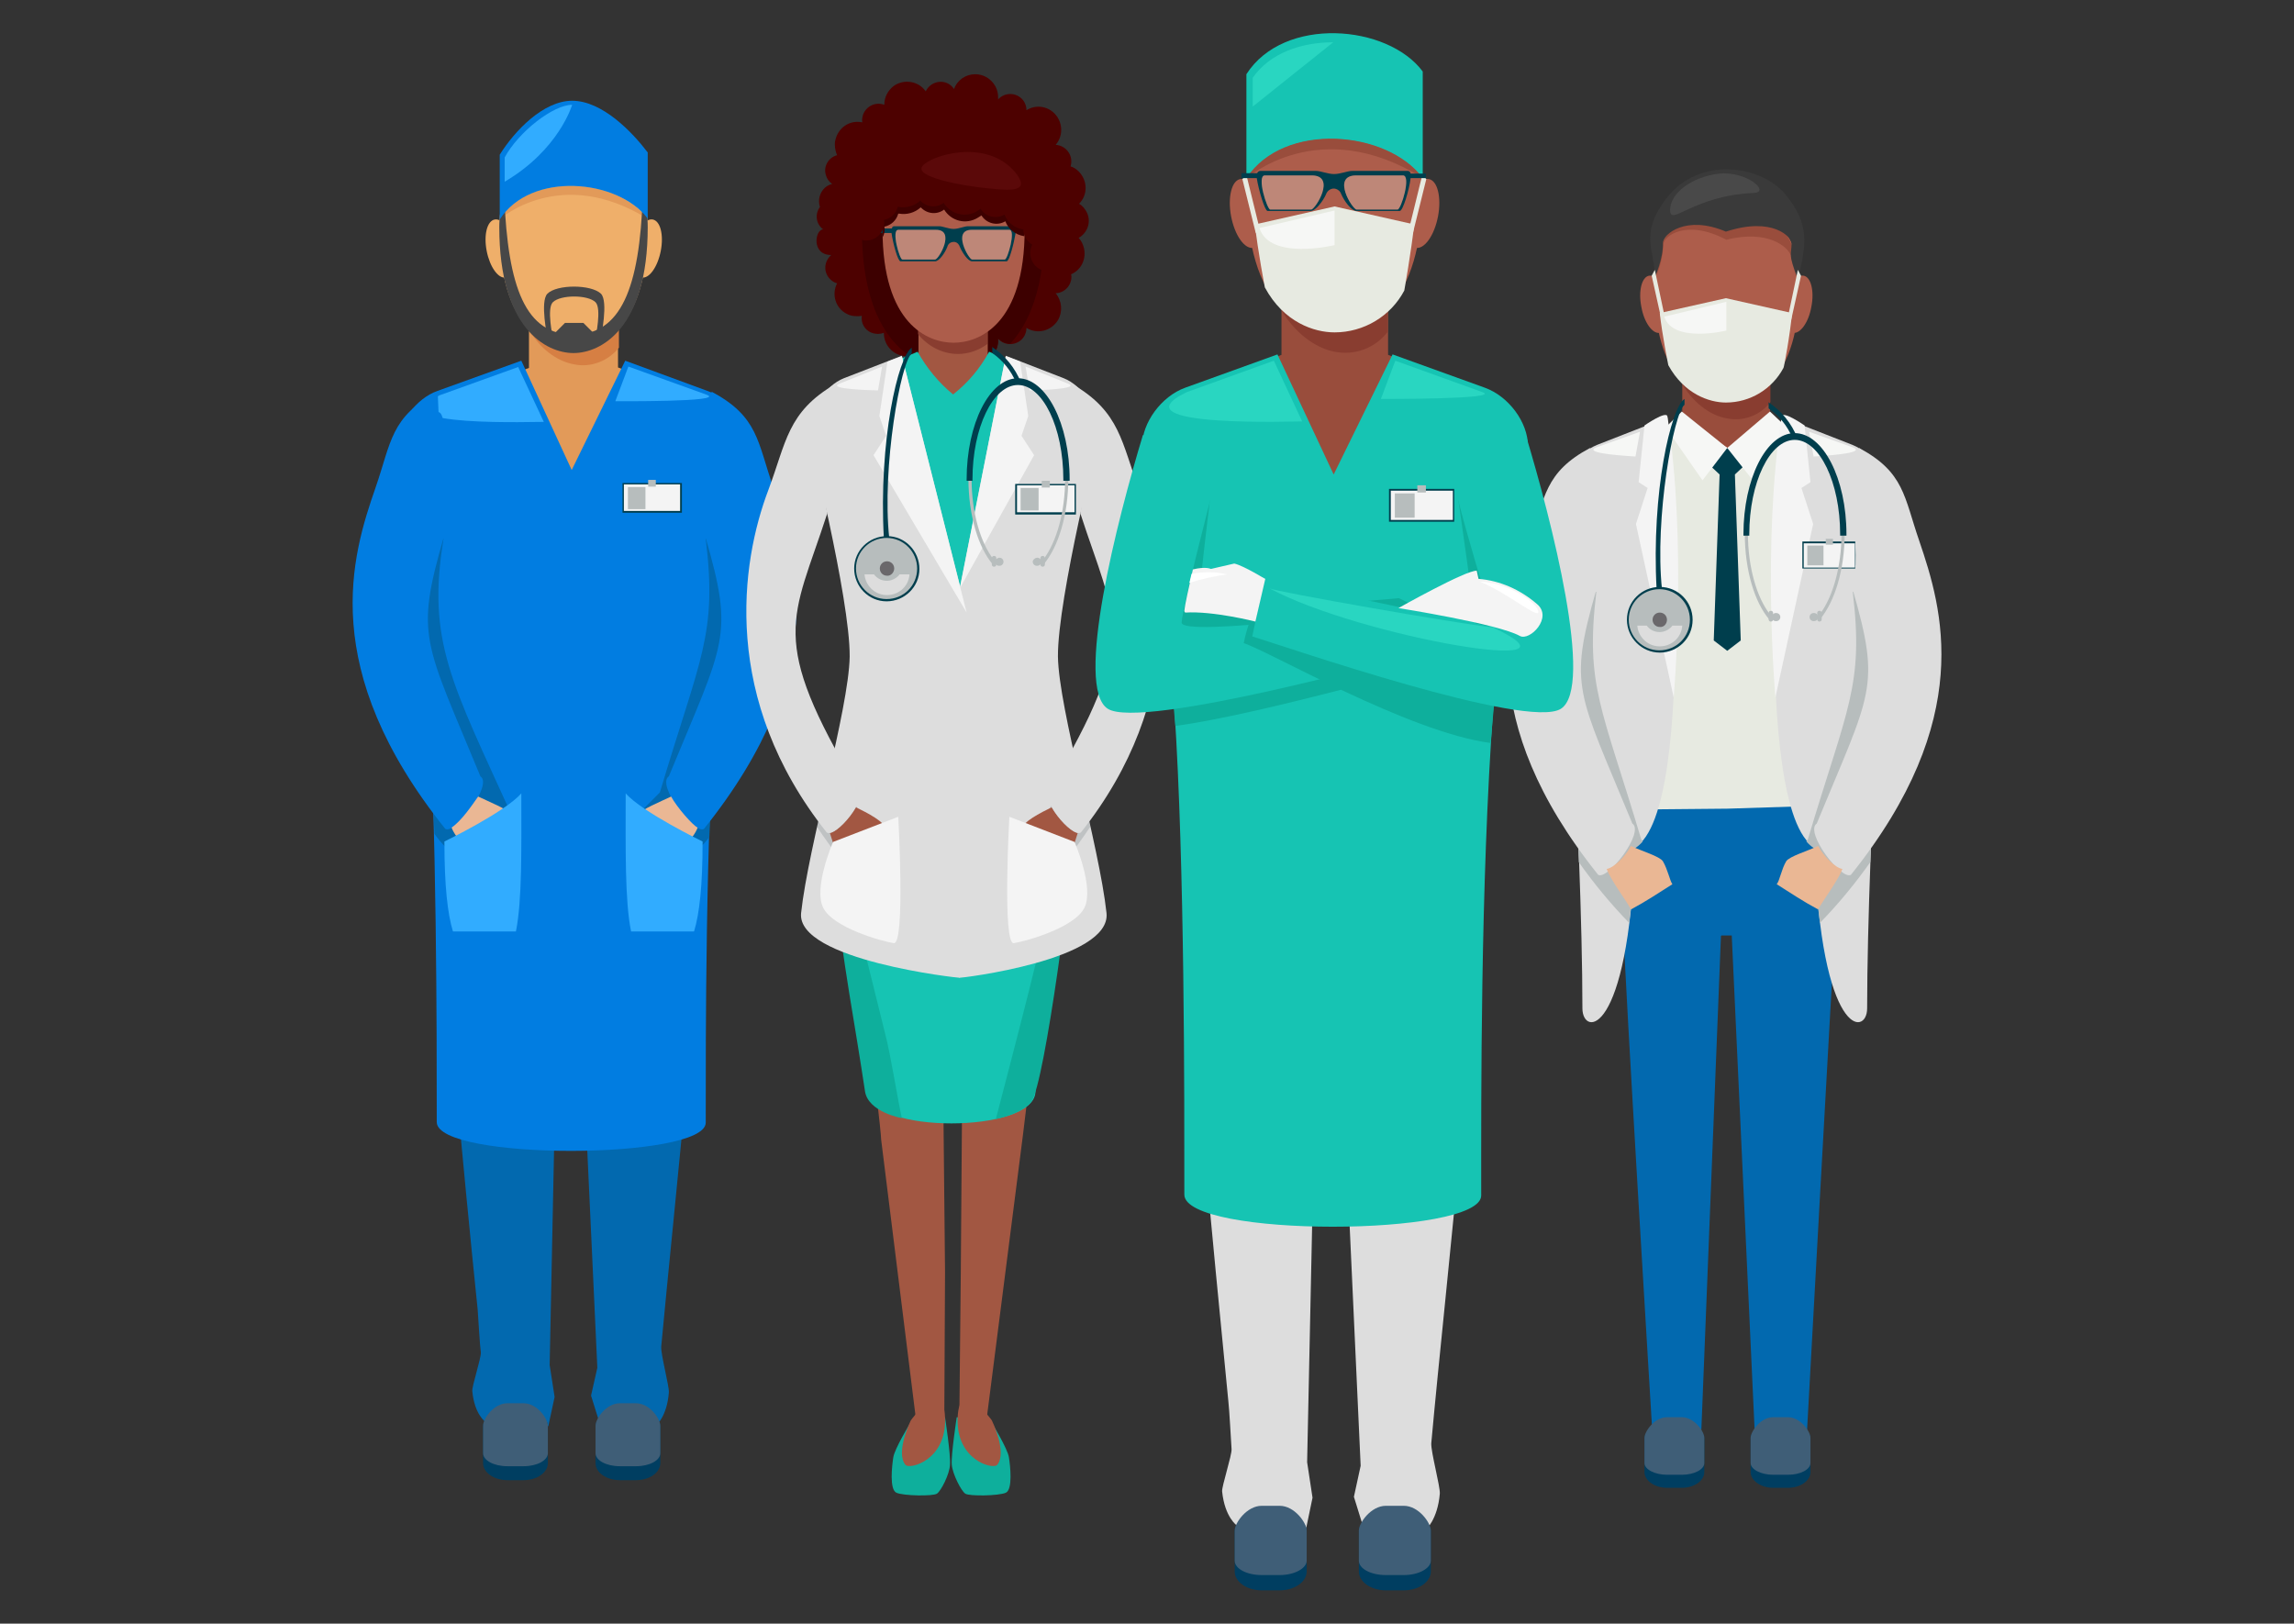 <?xml version="1.0" encoding="utf-8"?>
<!-- Generator: Adobe Illustrator 26.2.1, SVG Export Plug-In . SVG Version: 6.00 Build 0)  -->
<svg version="1.1" id="Camada_1" xmlns="http://www.w3.org/2000/svg" xmlns:xlink="http://www.w3.org/1999/xlink" x="0px" y="0px"
	 viewBox="0 0 510 361" style="enable-background:new 0 0 510 361;" xml:space="preserve">
<rect x="0" y="0" width="510" height="361" fill="#333333" stroke="none"/>
<style type="text/css">
	.st0{clip-path:url(#SVGID_00000037652409968505032760000016088882579670939830_);}
	.st1{clip-path:url(#SVGID_00000106851894561155094590000004490678321045456809_);}
	.st2{clip-path:url(#SVGID_00000120539998958171990880000011568076102962183849_);}
	.st3{fill:#994D3C;}
	.st4{fill:#AD5D4B;}
	.st5{fill:#E7EAE1;}
	.st6{fill:#893D30;}
	.st7{fill:#F6F7F5;}
	.st8{fill:#003E4D;}
	.st9{fill:#3A3A3A;}
	.st10{fill:#494949;}
	.st11{fill:#0269AF;}
	.st12{fill:#DDDDDD;}
	.st13{fill:#F4F4F4;}
	.st14{fill:#B7BDBD;}
	.st15{fill:#003E61;}
	.st16{fill:#3F5E77;}
	.st17{fill:#EAB794;}
	.st18{fill:#E29A59;}
	.st19{fill:#D67F43;}
	.st20{fill:#EFAF6A;}
	.st21{fill:#474747;}
	.st22{fill:#017DE1;}
	.st23{fill:#31ACFF;}
	.st24{fill:#4D0100;}
	.st25{fill:#3D0000;}
	.st26{fill:#A25742;}
	.st27{opacity:0.3;}
	.st28{clip-path:url(#SVGID_00000135659391235052084410000012895467132916123050_);}
	.st29{clip-path:url(#SVGID_00000089549546086310715840000015336044961004617613_);}
	.st30{fill:#5B0909;}
	.st31{fill:#16C4B3;}
	.st32{fill:#0EAF9C;}
	.st33{opacity:0.2;}
	.st34{clip-path:url(#SVGID_00000057839086932000435060000017516720297507227266_);}
	.st35{fill:#48545B;}
	.st36{clip-path:url(#SVGID_00000055684121494924201770000012340476824915794605_);}
	.st37{fill:#6A686B;}
	.st38{fill:#29D6C1;}
	.st39{clip-path:url(#SVGID_00000040556112330591469330000014024822309492835219_);}
	.st40{clip-path:url(#SVGID_00000124163462563460763720000008073632529156163214_);}
	.st41{fill:#FFFFFF;}
</style>
<g id="img-slide-50" transform="translate(-338 -82)">
	<g>
		<defs>
			<rect id="SVGID_1_" x="338" y="82" width="510" height="361"/>
		</defs>
		<clipPath id="SVGID_00000107584999733532355810000004663563141804292541_">
			<use xlink:href="#SVGID_1_"  style="overflow:visible;"/>
		</clipPath>
		<g id="Grupo_de_máscara_4" style="clip-path:url(#SVGID_00000107584999733532355810000004663563141804292541_);">
			<g id="Grupo_514" transform="translate(376 112)">
				<g>
					<defs>
						<rect id="SVGID_00000111191920506567848010000013281667380749508499_" x="40.4" y="-22.6" width="353.2" height="346.2"/>
					</defs>
					<clipPath id="SVGID_00000049919741476617931980000005752050702668265656_">
						<use xlink:href="#SVGID_00000111191920506567848010000013281667380749508499_"  style="overflow:visible;"/>
					</clipPath>
					<g id="Grupo_513" style="clip-path:url(#SVGID_00000049919741476617931980000005752050702668265656_);">
						<g id="Grupo_512">
							<g>
								<defs>
									<rect id="SVGID_00000124160089574212937590000000669919559195121343_" x="40.4" y="-22.6" width="353.2" height="346.2"/>
								</defs>
								<clipPath id="SVGID_00000183229983912941947010000004306718297023729318_">
									<use xlink:href="#SVGID_00000124160089574212937590000000669919559195121343_"  style="overflow:visible;"/>
								</clipPath>
								<g id="Grupo_511" style="clip-path:url(#SVGID_00000183229983912941947010000004306718297023729318_);">
									<path id="Caminho_456" class="st3" d="M382.4,117.5v-37c0-4.4-3.7-9.2-8.2-10.7l-18.7-6.1V38H336v25.7l-18.7,6.1
										c-4.5,1.6-8.2,6.4-8.2,10.7v37H382.4z"/>
									<path id="Caminho_457" class="st4" d="M362.1,32.8c0,22.2-10.2,26.6-16.2,26.6c-6,0-16.2-4.4-16.2-26.6
										c0-11.2,7.3-18,16.2-18C354.9,14.8,362.1,21.6,362.1,32.8"/>
									<path id="Caminho_458" class="st4" d="M332.7,37.1c0.7,3.5-0.1,6.6-1.7,6.9c-1.6,0.3-3.5-2.3-4.1-5.8
										c-0.7-3.5,0.1-6.6,1.7-6.9C330.2,31,332,33.6,332.7,37.1"/>
									<path id="Caminho_459" class="st4" d="M358.9,37.1c-0.7,3.5,0.1,6.6,1.7,6.9c1.6,0.3,3.5-2.3,4.1-5.8
										c0.7-3.5-0.1-6.6-1.7-6.9S359.6,33.6,358.9,37.1"/>
									<path id="Caminho_460" class="st5" d="M365.1,157.7l17.4-77.2c0-4.4-3.7-9.2-8.2-10.8l-18.6-6.1l-9.6,6l-10.1-6l-18.6,6.1
										c-4.5,1.6-8.2,6.4-8.2,10.8l13.8,80L365.1,157.7z"/>
									<path id="Caminho_461" class="st6" d="M336,41.2v14.2c3,5,7,7.1,9.8,7.6c3.7,0.8,7.5-0.6,9.8-3.6V44.7l-9.8-4.2L336,41.2z"
										/>
									<path id="Caminho_462" class="st5" d="M360.4,39.6l-14.7-3.3l-14.7,3.3c0.5,4.7,1.9,11.6,1.9,11.6
										c3.5,6.4,9.1,8.3,12.8,8.3c5.4,0,10.3-3,12.8-7.7C358.6,51.8,360,44.3,360.4,39.6"/>
									<path id="Caminho_463" class="st7" d="M345.8,37.1v6.4c0,0-11.9,2.9-13.8-3.1L345.8,37.1z"/>
									<path id="Caminho_464" class="st8" d="M349.5,69.6h-6.9v4.3l1.7,1.6l-1.3,36.9l3,2.3l3-2.3l-1.3-36.9l1.7-1.6L349.5,69.6z"
										/>
									<path id="Caminho_465" class="st7" d="M346,69.6l-5.5,7.2l-8.2-11.8l3.6-3.5L346,69.6z"/>
									<path id="Caminho_466" class="st7" d="M346,69.6l5.7,7.2l7.5-11.8l-3.7-3.5L346,69.6z"/>
									<path id="Caminho_467" class="st3" d="M360.1,26.7c0.3-0.1,0.7-0.2,1-0.2C358.9,19.2,353,15,345.9,15
										c-8.2,0-14.9,5.7-16,15.1c0.1,0.5,0.1,1.1,0.1,1.7c1.1-2.3,1.7-4.9,1.8-7.4c0-1.9,5.1-5.8,14-1.1
										C355.1,21,359.4,24.9,360.1,26.7"/>
									<path id="Caminho_468" class="st9" d="M332.4,14.2c-6,7.9-2.5,11.4-2.5,17.4c0,0,1.9-4,1.8-7.6c0-1.9,5.1-6.3,14-2.5
										c10.4-3.4,14.6,1.2,14.6,2.6c0,2.7-0.9,2,1.4,8c1.9-7.7,2.7-12.3-2.8-18.9C353.5,6.7,339.7,4.6,332.4,14.2"/>
									<path id="Caminho_469" class="st5" d="M329.9,30l-0.7,1.3l2.2,9.9l0.5-1.7L329.9,30z"/>
									<path id="Caminho_470" class="st5" d="M361.7,30l0.7,1.3l-2.2,9.9l-0.5-1.7L361.7,30z"/>
									<path id="Caminho_471" class="st10" d="M351.9,12.9c-13.6,0.6-18.6,7.6-18.6,3.8s4.9-7.4,10.9-8.1
										C350.3,8,355.7,12.7,351.9,12.9"/>
									<path id="Caminho_472" class="st11" d="M368,149.1l-22,0.7l-21.5,0.2c0,0-1.5,13.9-1.5,27.7c0,6.9,6.4,111.6,6.4,111.6
										l10.8-0.3l4.4-110.9l0.1-0.1l2.3,0l5.2,112.4l11.4,0.2c0,0,6-109.3,6.4-114.3C370.4,169.5,368,149.1,368,149.1"/>
									<path id="Caminho_473" class="st12" d="M377.1,194.2c0-37.5,4.9-113.3,4.9-113.3c0-4.9-3.7-10.2-8.2-12l-15.6-6.1
										c0,0-7.2,87.2,7.2,95.6C366.8,200.8,377.1,200.5,377.1,194.2"/>
									<path id="Caminho_474" class="st13" d="M365.1,86.5l-2.6-8l2-1.3l-1.3-12.6c0,0-4.9-3.4-5.1-2c-4.4,28.1-1.4,62.5-1.4,62.5
										L365.1,86.5z"/>
									<path id="Caminho_475" class="st7" d="M374,69.5l-9.8-3.5l1,5.5C370.2,71.2,376.6,70.6,374,69.5"/>
									<rect id="Retângulo_146" x="362.7" y="90.4" class="st8" width="12" height="6"/>
									<rect id="Retângulo_147" x="363" y="90.8" class="st13" width="11.4" height="5.4"/>
									<rect id="Retângulo_148" x="367.9" y="89.8" class="st14" width="1.6" height="1.3"/>
									<rect id="Retângulo_149" x="363.8" y="91.3" class="st14" width="3.6" height="4.4"/>
									<path id="Caminho_476" class="st15" d="M340.9,297.3c0,1.9-2.2,3.5-5,3.5h-3.3c-2.7,0-5-1.6-5-3.5v-7.5
										c0-1.9,2.2-2.2,5-2.2h3.3c2.7,0,5,0.3,5,2.2V297.3z"/>
									<path id="Caminho_477" class="st16" d="M340.9,295.3c0,1.4-2.2,2.6-5,2.6h-3.3c-2.7,0-5-1.2-5-2.6v-5.6
										c0-1.4,2.2-4.6,5-4.6h3.3c2.7,0,5,3.1,5,4.6V295.3z"/>
									<path id="Caminho_478" class="st15" d="M364.5,297.3c0,1.9-2.2,3.5-5,3.5h-3.3c-2.7,0-5-1.6-5-3.5v-7.5
										c0-1.9,2.2-2.2,5-2.2h3.3c2.7,0,5,0.3,5,2.2V297.3z"/>
									<path id="Caminho_479" class="st16" d="M364.5,295.3c0,1.4-2.2,2.6-5,2.6h-3.3c-2.7,0-5-1.2-5-2.6v-5.6
										c0-1.4,2.2-4.6,5-4.6h3.3c2.7,0,5,3.1,5,4.6V295.3z"/>
									<path id="Caminho_480" class="st14" d="M373.9,101.6c2.5,20.9-1.2,25.6-10,55.1c-0.1,0.1-0.3,0.2-0.3,0.4
										c0.5,0.6,1.1,1.1,1.7,1.5c0.2,6.5,0.7,12,1.3,16.6c4.1-4.2,7.8-8.7,11.2-13.5c0.8-21.1,2-44,2.9-60.1L373.9,101.6z"/>
									<path id="Caminho_481" class="st12" d="M373.5,164.5c-2.1,1.3-10.4-9.5-7.6-11.4c12.1-29.4,14.3-30.1,8-52
										c2-8.6-1.7-26.2,1.2-27.1l0.2-4.4c10.1,5.4,10,10.9,13.4,20.7C393.8,105.3,401.3,129.8,373.5,164.5"/>
									<path id="Caminho_482" class="st17" d="M357,166.6c3,1.9,6,3.9,9.2,5.6c1-1.9,4.5-6.5,5.4-9c-1.5-0.2-4.1-2.7-5.4-5.1
										c-2.3,1.1-6.4,2.3-7.1,3.4C358,163.4,357.7,165.7,357,166.6"/>
									<path id="Caminho_483" class="st12" d="M313.8,194.2c0-37.5-4.9-113.3-4.9-113.3c0-4.9,3.7-10.2,8.2-12l15.6-6.1
										c0,0,7.2,87.2-7.2,95.6C324,200.8,313.8,200.5,313.8,194.2"/>
									<path id="Caminho_484" class="st13" d="M325.7,86.5l2.6-8l-2-1.3l1.3-12.6c0,0,4.9-3.4,5.1-2c4.4,28.1,1.4,62.5,1.4,62.5
										L325.7,86.5z"/>
									<path id="Caminho_485" class="st7" d="M316.8,69.5l9.8-3.5l-1,5.5C320.6,71.2,314.3,70.6,316.8,69.5"/>
									<path id="Caminho_486" class="st14" d="M316.9,101.6c-2.5,20.9,1.2,25.6,10,55.1c0.1,0.1,0.3,0.2,0.3,0.4
										c-0.5,0.6-1.1,1.1-1.7,1.5c-0.2,6.5-0.7,12-1.3,16.6c-4.1-4.2-7.8-8.7-11.2-13.5c-0.8-21.1-2-44-2.9-60.1L316.9,101.6z"/>
									<path id="Caminho_487" class="st12" d="M317.3,164.5c2.1,1.3,10.4-9.5,7.6-11.4c-12.1-29.4-14.3-30.1-8-52
										c-2-8.6,1.7-26.2-1.2-27.1l-0.2-4.4c-10.1,5.4-10,10.9-13.4,20.7C297,105.3,289.5,129.8,317.3,164.5"/>
									<path id="Caminho_488" class="st17" d="M333.8,166.6c-3,1.9-6,3.9-9.2,5.6c-1-1.9-4.5-6.5-5.4-9c1.5-0.2,4.1-2.7,5.4-5.1
										c2.3,1.1,6.4,2.3,7.1,3.4C332.8,163.4,333.2,165.7,333.8,166.6"/>
									<path id="Caminho_489" class="st18" d="M123,74.7v-5.9c-0.2-4.7-3.1-9-7.5-10.9l-16.1-6.2V25.7H79.6v26.1l-16.1,6.2
										c-4.4,1.9-7.2,6.1-7.5,10.9v5.9H123z"/>
									<path id="Caminho_490" class="st19" d="M79.6,28.9v14.4c3,5.1,7.1,7.2,10,7.7c3.7,0.8,7.6-0.7,10-3.7V32.5l-10-4.3
										L79.6,28.9z"/>
									<path id="Caminho_491" class="st20" d="M106,20.5c0,22.5-10.4,27-16.5,27S73,43,73,20.5C73,9.2,80.4,2.3,89.5,2.3
										S106,9.2,106,20.5"/>
									<path id="Caminho_492" class="st20" d="M76.2,24.7c0.7,3.6-0.1,6.7-1.8,7c-1.6,0.3-3.5-2.3-4.2-5.9s0.1-6.7,1.8-7
										C73.7,18.5,75.5,21.2,76.2,24.7"/>
									<path id="Caminho_493" class="st20" d="M102.9,24.7c-0.7,3.6,0.1,6.7,1.8,7c1.6,0.3,3.5-2.3,4.2-5.9c0.7-3.6-0.1-6.7-1.8-7
										C105.4,18.5,103.5,21.2,102.9,24.7"/>
									<path id="Caminho_494" class="st18" d="M105.9,18.6C99.4,9.8,80.1,8,73.1,18.7v0C73.1,18.8,86.5,6.6,105.9,18.6"/>
									<path id="Caminho_495" class="st21" d="M104.9,13.5c-0.7,20.7-4.9,30.9-15.4,30.9c-10.6,0-14.6-10.3-15.4-30.9
										c-0.7,2.3-1.1,4.6-1.1,7c0,22.5,10.4,28,16.5,28c6.1,0,16.5-5.5,16.5-28C106,18.1,105.7,15.8,104.9,13.5"/>
									<path id="Caminho_496" class="st22" d="M73.1,4.4v14.4C80,8,99.4,9.8,106,18.6V3.9C102.6-0.6,95.9-7.6,89.2-7.6
										C82.8-7.6,76.4-0.9,73.1,4.4"/>
									<path id="Caminho_497" class="st23" d="M89.2-6.7c-4.2,0-11.9,6-15,11.7v5.4C86.3,3.3,89.2-6.7,89.2-6.7"/>
									<path id="Caminho_498" class="st21" d="M87.6,41.8l-2.5,2.5l2.4,2.4h4.3l2.4-2.4l-2.5-2.5H87.6z"/>
									<path id="Caminho_499" class="st21" d="M83.7,35.3c-1.7,1.7,0,9.7,0,9.7h1.2c0,0-1.4-6.4,0-7.8c1.7-1.7,7.8-1.7,9.5,0
										c1.4,1.4,0,7.8,0,7.8h1.2c0,0,1.7-8,0-9.7C93.4,33.2,85.8,33.2,83.7,35.3"/>
									<path id="Caminho_500" class="st11" d="M65.1,204.5l-2.4,0c2.1,22.4,3.8,40.3,5.5,56.7c0.1,1.5,0.5,8.2,0.7,9.5
										c0.1,1.2-2,7.5-1.9,8.6c0.5,5.3,3,6.9,3,6.9l13.9,0.9l1.4-6.5l-1.1-7.1l1.4-68.5C78.7,204.7,71.9,204.6,65.1,204.5"/>
									<path id="Caminho_501" class="st11" d="M91.6,205l3.2,69.1l-1.4,6.2l2,6.4l12.5,0.2c0,0,2.4-2,2.8-7.3
										c0.1-1.4-1.8-8.4-1.7-10.2c1.5-16.1,4-40.1,6.2-64.2C107.3,205.2,99.4,205.1,91.6,205"/>
									<path id="Caminho_502" class="st22" d="M118.9,219.6c0-18.8-0.1-62.7,2.4-98.3c1.3-17.6,3.6-35.1,6.9-52.5
										c0-4.8-3.9-10.1-8.7-11.8L101,50.2L89.1,74.5L77.9,50.2l-18.6,6.7c-4.8,1.7-8.7,7-8.7,11.8c0,0,4.3,18.7,6.5,53.1
										c2,31.5,2,78,2,97.7C59.2,228.1,118.9,227.9,118.9,219.6"/>
									<path id="Caminho_503" class="st23" d="M98.8,59.2l2.9-7.7l17.5,6.3C123.3,59.4,98.8,59.2,98.8,59.2"/>
									<path id="Caminho_504" class="st23" d="M59.7,57.9l17.5-6.3l5.7,12.2C82.9,63.7,44.6,65.2,59.7,57.9"/>
									<rect id="Retângulo_150" x="100.4" y="77.4" class="st8" width="13.2" height="6.6"/>
									<rect id="Retângulo_151" x="100.7" y="77.7" class="st13" width="12.5" height="5.9"/>
									<rect id="Retângulo_152" x="106.1" y="76.7" class="st14" width="1.7" height="1.5"/>
									<rect id="Retângulo_153" x="101.6" y="78.3" class="st14" width="3.9" height="4.9"/>
									<path id="Caminho_505" class="st15" d="M83.8,295.3c0,2.1-2.4,3.8-5.4,3.8h-3.6c-3,0-5.4-1.7-5.4-3.8v-8.2
										c0-2.1,2.4-2.5,5.4-2.5h3.6c3,0,5.4,0.3,5.4,2.5V295.3z"/>
									<path id="Caminho_506" class="st16" d="M83.8,293.1c0,1.6-2.4,2.9-5.4,2.9h-3.6c-3,0-5.4-1.3-5.4-2.9V287
										c0-1.6,2.4-5,5.4-5h3.6c3,0,5.4,3.4,5.4,5V293.1z"/>
									<path id="Caminho_507" class="st15" d="M108.8,295.3c0,2.1-2.4,3.8-5.4,3.8h-3.6c-3,0-5.4-1.7-5.4-3.8v-8.2
										c0-2.1,2.4-2.5,5.4-2.5h3.6c3,0,5.4,0.3,5.4,2.5V295.3z"/>
									<path id="Caminho_508" class="st16" d="M108.8,293.1c0,1.6-2.4,2.9-5.4,2.9h-3.6c-3,0-5.4-1.3-5.4-2.9V287
										c0-1.6,2.4-5,5.4-5h3.6c3,0,5.4,3.4,5.4,5V293.1z"/>
									<path id="Caminho_509" class="st11" d="M118.9,89.8c2.6,21.4-1.2,26.2-10.2,56.4c-0.1,0.1-4.6,4.6-4.7,4.7
										c3.9,2.5,6.4,6.6,7.1,11.2c2.3-2,5.4-1.5,8.6-6c0.8-21.6,5.3-49.9,6.2-66.3L118.9,89.8z"/>
									<path id="Caminho_510" class="st22" d="M118.5,154.3c-2.1,1.3-10.7-9.8-7.8-11.7c12.4-30.1,14.6-30.9,8.1-53.3
										c2-8.8-1.8-26.8,1.2-27.7l0.2-4.5c10.4,5.5,10.2,11.2,13.7,21.2C139.3,93.6,147,118.7,118.5,154.3"/>
									<path id="Caminho_511" class="st17" d="M101.6,156.4c3.1,2,6.2,4,9.5,5.7c1-1.9,5.1-5.5,6-8.1c-1.1-0.5-4.6-4.5-5.9-6.9
										c-2.3,1.1-6.6,2.9-7.3,3.9C102.7,153.1,102.3,155.5,101.6,156.4"/>
									<path id="Caminho_512" class="st11" d="M60.6,89.8c-3.7,22.8,1.7,31.8,15.6,62.4c0.1,0.1-7.2,5.2-7.7,9.9
										c-2.4,0.3-6.8-2.2-9.9-6.7c-0.8-21.6-4-49.2-4.9-65.6H60.6z"/>
									<path id="Caminho_513" class="st22" d="M61,154.3c2.1,1.3,10.7-9.8,7.8-11.7c-12.4-30.1-14.6-30.9-8.1-53.3
										c-2-8.8,1.8-26.8-1.2-27.7l-0.2-4.5C48.8,62.7,49,68.3,45.5,78.4C40.2,93.6,32.5,118.7,61,154.3"/>
									<path id="Caminho_514" class="st17" d="M77.9,156.4c-3.1,2-6.2,4-9.5,5.7c-1-1.9-5.1-5.5-6-8.1c2.2-1.5,4.5-4.9,5.9-6.9
										c2.3,1.1,6.7,2.9,7.3,3.9C76.9,153.1,77.2,155.5,77.9,156.4"/>
									<path id="Caminho_515" class="st23" d="M76.7,177.1c1.4-6.9,1.2-18.3,1.2-30.7c-3.7,4.2-17.1,10.7-17.1,10.7
										c0,9.8,0.7,16.1,1.9,20L76.7,177.1z"/>
									<path id="Caminho_516" class="st23" d="M102.3,177.1c-1.4-6.9-1.2-18.3-1.2-30.7c3.7,4.2,17.1,10.7,17.1,10.7
										c0,9.8-0.7,16.1-1.9,20L102.3,177.1z"/>
									<path id="Caminho_517" class="st24" d="M178.8,50.9c2.8,0,5.1-2.3,5.1-5.1l0,0c0-0.2,0-0.3,0-0.5c1.3,1.5,3.6,1.6,5.1,0.3
										c0.8-0.7,1.2-1.7,1.2-2.7c0,0,0,0,0,0c2.4,1.5,5.5,0.7,7-1.7c1.1-1.9,0.9-4.3-0.5-6c2-0.1,3.5-1.7,3.5-3.7
										c0-0.2,0-0.3-0.1-0.5c2.6-1.1,3.7-4.1,2.6-6.7c-0.2-0.5-0.5-1-0.9-1.4c2.1-1.2,2.9-3.8,1.7-5.9c-0.4-0.7-0.9-1.3-1.6-1.7
										c2-2,1.9-5.2-0.1-7.2c-0.5-0.5-1.1-0.9-1.8-1.1c0.6-1.9-0.4-3.9-2.3-4.6c-0.3-0.1-0.7-0.2-1-0.2c1.8-2.1,1.6-5.3-0.5-7.2
										c-1.7-1.5-4.1-1.7-6-0.5c0,0,0,0,0,0c0-2-1.6-3.6-3.6-3.6c-1,0-2,0.4-2.7,1.2c0-0.2,0-0.3,0-0.5c0-2.8-2.3-5.1-5.1-5.1
										c-2.1,0-4,1.3-4.7,3.3c-1.1-1.7-3.3-2.1-5-1c-0.6,0.4-1,0.9-1.3,1.5c-1.6-2.3-4.8-2.8-7.1-1.2c-1.3,1-2.1,2.5-2.1,4.1
										c0,0,0,0,0,0.1c-1.9-0.7-3.9,0.2-4.7,2.1c-0.2,0.6-0.3,1.2-0.2,1.8c-2.8-0.6-5.4,1.2-6,4c-0.1,0.3-0.1,0.7-0.1,1
										c0,0.8,0.2,1.6,0.5,2.3c-1.9,0.5-3.1,2.5-2.5,4.4c0.2,0.8,0.7,1.5,1.4,2c-2.1,0.5-3.3,2.7-2.8,4.8c0,0.1,0.1,0.2,0.1,0.3
										c-1.2,1.6-0.9,3.8,0.7,5c-1.8,0-2.7,5.7,1.8,5.7c-1.5,1.3-1.8,3.5-0.5,5.1c0.5,0.6,1.1,1,1.8,1.2c-1.3,2.5-0.3,5.6,2.2,6.8
										c0.7,0.4,1.5,0.5,2.3,0.5c0.3,0,0.7,0,1-0.1c-0.3,2,1.1,3.8,3.1,4c0.6,0.1,1.2,0,1.8-0.2c0,0,0,0,0,0.1
										c0,2.8,2.3,5.1,5.1,5.1c1.6,0,3.2-0.8,4.1-2.1c0.8,1.8,3,2.6,4.8,1.8c0.6-0.3,1.1-0.7,1.5-1.3
										C174.8,49.6,176.7,50.9,178.8,50.9"/>
									<path id="Caminho_518" class="st25" d="M173.9-0.5c-11.2,0-20.3,8.1-20.3,21.2c0,16.4,5,24.6,10.6,28.4
										c1.4-0.2,2.7-0.9,3.5-2.1c0.8,1.8,3,2.6,4.8,1.8c0.6-0.3,1.1-0.7,1.5-1.3c1,2.6,3.9,3.9,6.6,2.9c2-0.8,3.3-2.6,3.3-4.7
										c0-0.2,0-0.3,0-0.5c0.7,0.8,1.7,1.2,2.7,1.2c0,0,0,0,0,0c4.2-4.5,7.6-12.4,7.6-25.8C194.2,7.6,185.1-0.4,173.9-0.5"/>
									<path id="Caminho_519" class="st26" d="M201.4,58.9c-0.9-1.1-2.1-1.9-3.4-2.5l-16.4-6.9V22.7h-15.4v26.7l-16.4,6.9
										c-1.3,0.6-2.5,1.5-3.4,2.5H201.4z"/>
									<path id="Caminho_520" class="st6" d="M166.1,44.3c2.2,2.7,5.4,4.4,8.9,4.4c2.3,0,4.6-0.8,6.5-2.2V22.7h-15.4V44.3z"/>
									<path id="Caminho_521" class="st4" d="M189.8,21c0,21-10,25.2-15.8,25.2s-15.8-4.2-15.8-25.2c0-10.6,7.1-17,15.8-17
										S189.8,10.4,189.8,21"/>
									<path id="Caminho_522" class="st8" d="M187.7,20.8c0-0.3-0.3-0.5-0.5-0.5h-10c-0.8,0-2.1,0.6-3.2,0.6
										c-1.1,0-2.4-0.6-3.2-0.6h-10c-0.3,0-0.5,0.2-0.5,0.5h-2.8v1h2.7c0.3,2.2,1.4,6.3,2,6.3h7.7c0.9,0,2.2-1.9,2.7-3.2
										c0.2-0.8,0.9-1.2,1.7-1.1c0.5,0.1,0.9,0.5,1.1,1.1c0.5,1.2,1.8,3.2,2.7,3.2h7.7c0.6,0,1.6-4,2-6.3h2.7v-1H187.7z
										 M169.9,27.7c-0.7,0-6.7,0-7.3,0c-0.6,0-2.5-6.6-0.9-6.6h8.4C174.5,21.1,170.7,27.7,169.9,27.7 M185.4,27.7
										c-0.6,0-6.6,0-7.3,0s-4.5-6.6-0.1-6.6h8.4C187.9,21.1,186,27.7,185.4,27.7"/>
									<g id="Grupo_495" class="st27">
										<g id="Grupo_494">
											<g>
												<defs>
													<rect id="SVGID_00000167366821528950606680000005424436739620489101_" x="161.1" y="21.1" width="11.1" height="6.6"/>
												</defs>
												<clipPath id="SVGID_00000145776629351843844060000000437209002651821219_">
													<use xlink:href="#SVGID_00000167366821528950606680000005424436739620489101_"  style="overflow:visible;"/>
												</clipPath>
												<g id="Grupo_493" style="clip-path:url(#SVGID_00000145776629351843844060000000437209002651821219_);">
													<path id="Caminho_523" class="st5" d="M169.9,27.7c-0.7,0-6.7,0-7.3,0c-0.6,0-2.5-6.6-0.9-6.6h8.4
														C174.5,21.1,170.7,27.7,169.9,27.7"/>
												</g>
											</g>
										</g>
									</g>
									<g id="Grupo_498" class="st27">
										<g id="Grupo_497">
											<g>
												<defs>
													<rect id="SVGID_00000096767146799564822910000005054148505214892160_" x="175.8" y="21.1" width="11.1" height="6.6"/>
												</defs>
												<clipPath id="SVGID_00000052789334416766761240000017334014525535593150_">
													<use xlink:href="#SVGID_00000096767146799564822910000005054148505214892160_"  style="overflow:visible;"/>
												</clipPath>
												<g id="Grupo_496" style="clip-path:url(#SVGID_00000052789334416766761240000017334014525535593150_);">
													<path id="Caminho_524" class="st5" d="M185.4,27.7c-0.6,0-6.6,0-7.3,0s-4.5-6.6-0.1-6.6h8.4
														C187.9,21.1,186,27.7,185.4,27.7"/>
												</g>
											</g>
										</g>
									</g>
									<path id="Caminho_525" class="st25" d="M174,3.9c-8.8,0-15.8,6.5-15.8,17c0,0.7,0,1.3,0,1.9c0.4-0.7,0.6-1.6,0.4-2.4
										c1.5-0.3,2.7-1.4,3.1-2.9c0.1,0,0.1,0,0.2,0c1.7,0.3,3.5-0.2,4.8-1.4c1.4,1.5,3.6,1.7,5.2,0.5c1.6,2.6,4.9,3.4,7.5,1.8
										c0.3-0.2,0.5-0.3,0.8-0.5c1.1,1.8,3.5,2.4,5.3,1.3c0.7,1.8,2.3,3,4.1,3.3c0,0,0,0,0.1,0c0,0.2,0,0.4,0,0.6
										c0-0.7,0-1.5,0-2.3C189.8,10.4,182.7,3.9,174,3.9"/>
									<path id="Caminho_526" class="st24" d="M199.2,22.8c-0.9-10.3-9-25.2-18.2-26.8c-6.3-1.1-13.7-1.5-19.2,2.4
										c-5.7,4-6.3,8.1-8.1,14.3c-0.4,1.5-0.2,2-0.9,3.3c-0.6,1.1-1.8,1.3-2.1,2.8c-0.4,2.2,1.1,4.2,3.2,4.6
										c2.2,0.4,4.2-1.1,4.6-3.2c0.1-0.4,0.1-0.9,0-1.3c1.5-0.3,2.7-1.4,3.1-2.9c0.1,0,0.1,0,0.2,0c1.7,0.3,3.5-0.2,4.8-1.4
										c1.4,1.5,3.6,1.7,5.2,0.5c1.6,2.6,4.9,3.4,7.5,1.8c0.3-0.2,0.5-0.3,0.7-0.5c1.1,1.8,3.5,2.4,5.3,1.3c0.7,1.8,2.3,3,4.1,3.3
										c0,0,0,0,0.1,0c0,1.4,0.8,2.7,2,3.4c-1,1.9-0.3,4.3,1.6,5.4c1.9,1,4.3,0.3,5.4-1.6c0.2-0.4,0.3-0.8,0.4-1.2
										C199.3,25.6,199.4,24.2,199.2,22.8"/>
									<path id="Caminho_527" class="st30" d="M167.1,6.9c-2,2.4,8.5,4.4,14.8,5c5,0.5,9.3,0.8,5.8-3.6
										C181.2,0.6,168.9,4.6,167.1,6.9"/>
									<path id="Caminho_528" class="st26" d="M154.7,130l18.7,7.5l18.3-6.6c0,0,4.8,14.1,4.8,28.2c0,7-7.1,62.9-7.1,63.4
										l-8.5,66.5l-5.7,3.7l0.4-39.5l0.3-39.7c0,0-0.7-33.7-0.4-42.5c0.1-2.9,1-11.5,1-11.5l-2-0.1l-3.5,0c0,0,1,8.5,1.1,11.4
										c0.4,8.8-0.4,42.5-0.4,42.5l0.4,39.5l-0.2,39.7l-5.7-2.4l-8.3-66.7c0-2.9-7-59.5-7.3-64.5C150,151.9,154.7,130,154.7,130"
										/>
									<path id="Caminho_529" class="st31" d="M194.1,130.3l-0.3-8.1h-41.4l-0.2,7.4c-0.2,0.8-6,20-5.8,26.7
										c0.1,2.5,2.6,18.4,5.2,34.6c1.2,7.3,3.5,17.3,3.5,21.9c0,9.3,36.7,9.3,37.1,0c0.8-16.1,8.6-51.2,8.4-56.3
										C200,143.2,194.1,130.4,194.1,130.3"/>
									<path id="Caminho_530" class="st32" d="M158.8,199.9c-3.4-13.8-7.6-30.4-8.1-33.4c-0.9-6-0.3-22.9,0.2-32.7
										c-1.7,6.2-4.7,17.7-4.6,22.6c0.1,2.5,1.9,18.2,4.5,34.4c1.2,7.3,2.5,15.1,3.5,21.8c0.7,4.7,8.2,6,8.2,6
										C161.6,214.7,160,204.4,158.8,199.9"/>
									<path id="Caminho_531" class="st32" d="M195.5,133.8c0.8,7.5,1.9,20.9,0.6,32.8c-0.7,6.6-9.2,38.7-12.7,52.2
										c0,0,5.7-1,7.9-3.9c3-3.9,9.4-53.3,9.2-58.4C200.2,147.3,197.3,138.4,195.5,133.8"/>
									<path id="Caminho_532" class="st32" d="M164.3,286.5c0,0-3.4,5.6-3.7,7.5c-0.3,1.9-0.9,7.2,0.7,7.9c1.6,0.7,8.1,0.8,9,0.2
										s2.8-4.3,2.9-6.4c0.2-2.1-1.1-10.6-1.1-10.6L164.3,286.5z"/>
									<path id="Caminho_533" class="st26" d="M164.5,285.8c0,0-3.5,7.1-1.2,9.9c0.9,1.1,9.2-1,8.8-10.5
										C171.7,275.7,164.5,285.8,164.5,285.8"/>
									<path id="Caminho_534" class="st32" d="M182.6,286.5c0,0,3.4,5.6,3.7,7.5c0.3,1.9,0.9,7.2-0.7,7.9c-1.6,0.7-8.1,0.8-9,0.2
										c-0.9-0.6-2.8-4.3-3-6.4c-0.2-2.1,1.1-10.6,1.1-10.6L182.6,286.5z"/>
									<path id="Caminho_535" class="st26" d="M182.5,285.8c0,0,3.5,7.1,1.2,9.9c-0.9,1.1-9.2-1-8.8-10.5S182.5,285.8,182.5,285.8
										"/>
									<path id="Caminho_536" class="st31" d="M193.6,124.8l11.8-58.5c0-4.5-3.1-9.5-7-11.2l-16.5-6.9c-2,3.7-4.7,6.9-8,9.5
										c-3.2-2.6-5.9-5.9-7.9-9.5l-16.5,6.9c-3.9,1.6-7,6.6-7,11.2l12.8,58.5H193.6z"/>
									<path id="Caminho_537" class="st12" d="M208,173c-1.6-14.9-10.6-45.3-10.8-57c-0.1-13,9.3-50.3,9.3-50.3
										c0-4.3-3.9-10-8-11.6l-12.9-5l-10.7,54l0.4,84.3C175.4,187.5,209.1,183.5,208,173"/>
									<path id="Caminho_538" class="st13" d="M190.9,56.8l-0.9-5.3l9.2,3.7C203.2,56.6,190.9,56.8,190.9,56.8"/>
									<path id="Caminho_539" class="st13" d="M191.9,71.2l-2.8-4.3l1.5-4.4l-1.8-12.1l-3.2-1.2l-10.2,51.6L191.9,71.2z"/>
									<rect id="Retângulo_156" x="187.7" y="77.6" class="st8" width="13.5" height="6.8"/>
									<rect id="Retângulo_157" x="188.1" y="77.9" class="st13" width="12.8" height="6"/>
									<rect id="Retângulo_158" x="193.6" y="76.9" class="st14" width="1.8" height="1.5"/>
									<rect id="Retângulo_159" x="188.9" y="78.5" class="st14" width="4" height="5"/>
									<g id="Grupo_501" class="st33">
										<g id="Grupo_500">
											<g>
												<defs>
													
														<rect id="SVGID_00000080914752066798508670000010957549575890560916_" x="192.9" y="138.9" width="11.5" height="22.3"/>
												</defs>
												<clipPath id="SVGID_00000054963815832797923880000014912005895349283755_">
													<use xlink:href="#SVGID_00000080914752066798508670000010957549575890560916_"  style="overflow:visible;"/>
												</clipPath>
												<g id="Grupo_499" style="clip-path:url(#SVGID_00000054963815832797923880000014912005895349283755_);">
													<path id="Caminho_540" class="st35" d="M201,138.9c-2.2,4.7-4.7,9.4-7.4,13.8c-2.8,1.9,3.5,9.7,5.5,8.4
														c1.9-2.4,3.7-4.9,5.3-7.3C203.3,148.9,202.1,143.8,201,138.9"/>
												</g>
											</g>
										</g>
									</g>
									<path id="Caminho_541" class="st26" d="M195.8,149.5c-2.3,1.1-6.9,3.5-6.2,4.6c0.9,1.5-2,4.1-3.3,5.7
										c-1.2,1.5,9.1,7.8,11.5,4.8c1.2-1.5,2.7-5.7,3.8-9.4C200,154.9,197.3,152.1,195.8,149.5"/>
									<path id="Caminho_542" class="st13" d="M186.4,151.6c0,0-1.6,28.5,1,28.1c2.6-0.4,13.5-3.4,15.7-7.9s-2.2-14.6-2.2-14.6
										L186.4,151.6z"/>
									<path id="Caminho_543" class="st12" d="M202.3,155.1c-2,1.3-9.6-8-6.9-9.8c20.1-33.7,14.5-37.3,6.8-61.1
										c1.5-9.2-4.7-22.5-1.8-23.3l0-5.5c10.7,6.2,10.9,13,14.9,23.6C221.4,95.1,225.9,125.4,202.3,155.1"/>
									<path id="Caminho_544" class="st12" d="M140.1,173c1.6-14.9,10.6-45.3,10.8-57c0.1-13-9.3-50.3-9.3-50.3
										c0-4.3,3.9-10,8-11.6l12.9-5l14.4,57l-1.5,81.3C175.4,187.5,139,183.5,140.1,173"/>
									<path id="Caminho_545" class="st13" d="M157.2,56.8l0.9-5.3l-9.2,3.7C144.9,56.6,157.2,56.8,157.2,56.8"/>
									<path id="Caminho_546" class="st13" d="M156.2,71.2l2.8-4.3l-1.5-4.4l1.8-12.1l3.2-1.2l14.4,57L156.2,71.2z"/>
									<g id="Grupo_504" class="st33">
										<g id="Grupo_503">
											<g>
												<defs>
													
														<rect id="SVGID_00000057106118301226998150000016606472374787629225_" x="143.7" y="138.9" width="11.5" height="22.3"/>
												</defs>
												<clipPath id="SVGID_00000007403330080460389380000001205814052620797575_">
													<use xlink:href="#SVGID_00000057106118301226998150000016606472374787629225_"  style="overflow:visible;"/>
												</clipPath>
												<g id="Grupo_502" style="clip-path:url(#SVGID_00000007403330080460389380000001205814052620797575_);">
													<path id="Caminho_547" class="st35" d="M147,138.9c2.2,4.7,4.7,9.4,7.4,13.8c2.8,1.9-3.5,9.7-5.5,8.4
														c-1.9-2.4-3.7-4.9-5.3-7.3C144.8,148.9,146,143.8,147,138.9"/>
												</g>
											</g>
										</g>
									</g>
									<path id="Caminho_548" class="st26" d="M152.3,149.5c2.3,1.1,6.9,3.5,6.2,4.6c-0.9,1.5,2,4.1,3.3,5.7
										c1.2,1.5-9.1,7.8-11.5,4.8c-1.2-1.5-2.7-5.7-3.8-9.4C148.1,154.9,150.8,152.1,152.3,149.5"/>
									<path id="Caminho_549" class="st13" d="M161.7,151.6c0,0,1.6,28.5-1,28.1c-2.6-0.4-13.5-3.4-15.7-7.9s2.2-14.6,2.2-14.6
										L161.7,151.6z"/>
									<path id="Caminho_550" class="st12" d="M145.8,155.1c2,1.3,9.6-8,6.9-9.8c-20.1-33.7-14.5-37.3-6.8-61.1
										c-1.5-9.2,4.7-22.5,1.8-23.3l0-5.5c-10.7,6.2-10.9,13-14.9,23.6C126.7,95.1,122.2,125.4,145.8,155.1"/>
									<path id="Caminho_551" class="st14" d="M182.8,95.6c-3.3-3.8-5.5-11-5.5-19.2h0.7c0,7.6,2,14.3,4.9,18V95.6z"/>
									<path id="Caminho_552" class="st14" d="M194.1,94.2c2.8-3.8,4.7-10.4,4.7-17.8h0.7c0,8.1-2.2,15.1-5.4,19L194.1,94.2z"/>
									<path id="Caminho_553" class="st14" d="M193.3,95.5c0,0.3,0.2,0.5,0.5,0.5s0.5-0.2,0.5-0.5c0,0,0,0,0,0v-1.4
										c0-0.3-0.2-0.5-0.5-0.5c-0.3,0-0.5,0.2-0.5,0.5V95.5z"/>
									<path id="Caminho_554" class="st14" d="M182.5,95.5c0,0.3,0.2,0.5,0.5,0.5c0.3,0,0.5-0.2,0.5-0.5v-1.4
										c0-0.3-0.2-0.5-0.5-0.5c-0.3,0-0.5,0.2-0.5,0.5c0,0,0,0,0,0V95.5z"/>
									<path id="Caminho_555" class="st14" d="M191.6,94.9c0,0.5,0.4,0.9,0.9,0.9h0.1c0.5,0,0.9-0.4,0.9-0.9
										c0-0.5-0.4-0.9-0.9-0.9h-0.1C192,94.1,191.6,94.5,191.6,94.9"/>
									<path id="Caminho_556" class="st14" d="M183.2,94.9c0,0.5,0.4,0.9,0.9,0.9h0.1c0.5,0,0.9-0.4,0.9-0.9
										c0-0.5-0.4-0.9-0.9-0.9l0,0h-0.1C183.6,94.1,183.2,94.5,183.2,94.9"/>
									<path id="Caminho_557" class="st8" d="M178.2,76.9v-0.3c0-11.6,4.6-21,10.1-21c5.5,0,10.1,9.4,10.1,21v0.3h1.4v-0.3
										c0-12.4-5.2-22.5-11.5-22.5s-11.4,10.1-11.4,22.5v0.3H178.2z"/>
									<path id="Caminho_558" class="st8" d="M182.5,47.1c2.9,1.9,5.2,4.7,6.5,8h-1.1c-1.1-2.7-3-5-5.3-6.6V47.1z"/>
									<path id="Caminho_559" class="st8" d="M158.5,89.7l1.2,0c-1.7-15.8,2.6-39.4,5-41.1v-1.3C161.7,49.2,157.3,67.9,158.5,89.7
										"/>
									<path id="Caminho_560" class="st8" d="M159.1,103.7c4,0,7.3-3.2,7.3-7.2c0-4-3.2-7.3-7.2-7.3c-4,0-7.3,3.2-7.3,7.2
										c0,0,0,0,0,0C151.9,100.4,155.1,103.7,159.1,103.7"/>
									<path id="Caminho_561" class="st14" d="M165.9,96.4c0-3.7-3-6.8-6.8-6.8c-3.7,0-6.8,3-6.8,6.8c0,3.7,3,6.8,6.8,6.8l0,0
										C162.9,103.2,165.9,100.2,165.9,96.4"/>
									<path id="Caminho_562" class="st37" d="M160.8,96.4c0-0.9-0.7-1.6-1.6-1.6c-0.9,0-1.6,0.7-1.6,1.6c0,0.9,0.7,1.6,1.6,1.6
										C160,98.1,160.8,97.3,160.8,96.4L160.8,96.4"/>
									<path id="Caminho_563" class="st12" d="M156.3,97.7c1.2,1.6,3.4,1.9,5,0.7c0.3-0.2,0.5-0.4,0.7-0.7h2.2
										c-0.2,2.8-2.6,4.8-5.4,4.6c-2.5-0.2-4.4-2.2-4.6-4.6H156.3z"/>
									<path id="Caminho_564" class="st14" d="M355.4,107.8c-3.3-3.8-5.5-11-5.5-19.2h0.7c0,7.6,2,14.3,4.9,18L355.4,107.8z"/>
									<path id="Caminho_565" class="st14" d="M366.7,106.4c2.8-3.8,4.7-10.4,4.7-17.8h0.7c0,8.1-2.2,15.1-5.4,19V106.4z"/>
									<path id="Caminho_566" class="st14" d="M366,107.7c0,0.3,0.2,0.5,0.5,0.5c0.3,0,0.5-0.2,0.5-0.5v-1.4
										c0-0.3-0.2-0.5-0.5-0.5c-0.3,0-0.5,0.2-0.5,0.5V107.7z"/>
									<path id="Caminho_567" class="st14" d="M355.2,107.7c0,0.3,0.2,0.5,0.5,0.5c0.3,0,0.5-0.2,0.5-0.5v-1.4
										c0-0.3-0.2-0.5-0.5-0.5c-0.3,0-0.5,0.2-0.5,0.5V107.7z"/>
									<path id="Caminho_568" class="st14" d="M364.3,107.2c0,0.5,0.4,0.9,0.9,0.9h0.1c0.5,0,0.9-0.4,0.9-0.9
										c0-0.5-0.4-0.9-0.9-0.9h-0.1C364.7,106.3,364.3,106.7,364.3,107.2"/>
									<path id="Caminho_569" class="st14" d="M355.9,107.2c0,0.5,0.4,0.9,0.9,0.9h0.1c0.5,0,0.9-0.4,0.9-0.9
										c0-0.5-0.4-0.9-0.9-0.9h-0.1C356.3,106.3,355.9,106.7,355.9,107.2"/>
									<path id="Caminho_570" class="st8" d="M350.9,89.1v-0.3c0-11.6,4.6-21,10.1-21s10.1,9.4,10.1,21v0.3h1.4v-0.3
										c0-12.4-5.2-22.5-11.5-22.5c-6.3,0-11.4,10.1-11.4,22.5v0.3L350.9,89.1z"/>
									<path id="Caminho_571" class="st8" d="M355.1,59.4c2.9,1.9,5.2,4.7,6.5,8h-1.1c-1.1-2.7-3-5-5.3-6.6V59.4z"/>
									<path id="Caminho_572" class="st8" d="M330.3,101.1l1.2,0c-1.7-15.8,2.6-39.4,5-41.1v-1.3
										C333.5,60.6,329.1,79.3,330.3,101.1"/>
									<path id="Caminho_573" class="st8" d="M331,115.1c4,0,7.3-3.2,7.3-7.3c0-4-3.2-7.3-7.3-7.3c-4,0-7.3,3.2-7.3,7.3
										c0,0,0,0,0,0C323.7,111.8,327,115.1,331,115.1"/>
									<path id="Caminho_574" class="st14" d="M337.7,107.8c0-3.7-3-6.8-6.8-6.8c-3.7,0-6.8,3-6.8,6.8c0,3.7,3,6.8,6.8,6.8l0,0
										C334.7,114.6,337.7,111.6,337.7,107.8"/>
									<path id="Caminho_575" class="st37" d="M332.6,107.8c0-0.9-0.7-1.6-1.6-1.6c-0.9,0-1.6,0.7-1.6,1.6c0,0.9,0.7,1.6,1.6,1.6
										C331.9,109.5,332.6,108.7,332.6,107.8L332.6,107.8"/>
									<path id="Caminho_576" class="st12" d="M328.1,109.1c1.2,1.6,3.4,1.9,5,0.7c0.3-0.2,0.5-0.4,0.7-0.7h2.2
										c-0.2,2.8-2.6,4.8-5.4,4.6c-2.5-0.2-4.4-2.2-4.6-4.6H328.1z"/>
									<path id="Caminho_577" class="st12" d="M231.8,219.1c-0.9,0-1.8,0-2.7-0.1c2.3,24.7,4.2,44.5,6,62.7
										c0.2,1.6,0.6,9,0.7,10.5c0.1,1.3-2.2,8.3-2.1,9.4c0.6,5.8,3.3,7.6,3.3,7.6l15.3,1l1.5-7.2l-1.2-7.9l1.6-75.6
										C246.8,219.4,239.3,219.2,231.8,219.1"/>
									<path id="Caminho_578" class="st12" d="M261,219.6l3.5,76.3l-1.5,6.9l2.2,7.1l13.8,0.2c0,0,2.6-2.2,3.1-8
										c0.1-1.6-2-9.3-1.9-11.2c1.6-17.8,4.5-44.3,6.9-70.8C278.4,219.9,269.7,219.8,261,219.6"/>
									<path id="Caminho_579" class="st3" d="M297.2,63.7c-1.5-3.3-4.2-5.9-7.5-7.4l-19.1-7.4v-31h-23.7v31l-19.1,7.4
										c-3.3,1.4-6,4.1-7.5,7.4l38.1,16.1L297.2,63.7z"/>
									<path id="Caminho_580" class="st4" d="M278.3,11.8c0,26.8-12.3,32.1-19.6,32.1c-7.3,0-19.6-5.4-19.6-32.1
										c0-13.5,8.8-21.7,19.6-21.7C269.5-9.9,278.3-1.7,278.3,11.8"/>
									<path id="Caminho_581" class="st4" d="M242.8,16.8c0.8,4.2-0.1,8-2.1,8.3c-2,0.4-4.2-2.8-5-7s0.1-8,2.1-8.3
										S242,12.6,242.8,16.8"/>
									<path id="Caminho_582" class="st4" d="M274.6,16.8c-0.8,4.2,0.1,8,2.1,8.3c2,0.4,4.2-2.8,5-7s-0.1-8-2.1-8.3
										C277.6,9.5,275.4,12.6,274.6,16.8"/>
									<path id="Caminho_583" class="st31" d="M239.1-13.5V9.8c8.3-12.9,31.4-10.7,39.2-0.2v-23.7
										C270.5-24.6,247.4-26.5,239.1-13.5"/>
									<path id="Caminho_584" class="st31" d="M291.3,235.8c0-20.8-0.2-69.2,2.7-108.6c1.4-19.5,4-38.8,7.7-58
										c0-5.3-4.3-11.1-9.6-13l-20.5-7.4l-13.1,26.7l-12.5-26.7l-20.5,7.4c-5.3,1.9-9.6,7.8-9.6,13c0,0,4.8,20.6,7.2,58.6
										c2.3,34.8,2.2,86.1,2.2,107.8C225.3,245.2,291.3,245,291.3,235.8"/>
									<path id="Caminho_585" class="st38" d="M258.4-20.6c-7.1,0-14.1,2.4-17.9,7.9v6.4L258.4-20.6z"/>
									<path id="Caminho_586" class="st38" d="M269,58.7l3.2-8.5l19.4,7C296.1,58.8,269,58.7,269,58.7"/>
									<path id="Caminho_587" class="st38" d="M225.8,57.2l19.4-7l6.3,13.5C251.5,63.6,209.2,65.3,225.8,57.2"/>
									<path id="Caminho_588" class="st3" d="M278.2,9.5c-7.8-10.5-30.7-12.6-39.1,0.1v0C239.2,9.7,255.1-4.8,278.2,9.5"/>
									<path id="Caminho_589" class="st6" d="M246.9,21.8V39c3.6,6,8.5,8.6,11.8,9.2c4.5,0.9,9-0.8,11.8-4.4V26l-11.8-5.1
										L246.9,21.8z"/>
									<path id="Caminho_590" class="st5" d="M239.1,8.9l-0.9,0.9l3,12.1l0.6-2L239.1,8.9z"/>
									<path id="Caminho_591" class="st5" d="M278.2,8.9l0.9,0.9l-3,12.1l-0.6-2L278.2,8.9z"/>
									<path id="Caminho_592" class="st8" d="M275.6,8.6C275.6,8.3,275.3,8,275,8h-12.4c-1,0-2.6,0.7-4,0.7c-1.4,0-3-0.7-4-0.7
										h-12.4c-0.3,0-0.6,0.2-0.7,0.5H238v1.1h3.4c0.4,2.6,1.8,7.3,2.4,7.3h9.6c1.1,0,2.8-2.3,3.4-3.7c0.3-0.9,1.3-1.5,2.2-1.2
										c0.6,0.2,1,0.6,1.2,1.2c0.6,1.4,2.2,3.7,3.4,3.7h9.6c0.7,0,2.1-4.7,2.4-7.3h3.4V8.6H275.6z M253.5,16.6c-0.9,0-8.4,0-9.1,0
										S241.3,9,243.2,9h10.4C259.2,9,254.4,16.6,253.5,16.6 M272.7,16.6c-0.8,0-8.2,0-9.1,0S257.9,9,263.5,9h10.4
										C275.8,9,273.5,16.6,272.7,16.6"/>
									<g id="Grupo_507" class="st27">
										<g id="Grupo_506">
											<g>
												<defs>
													<rect id="SVGID_00000098222540115316671160000013953506790722885028_" x="242.5" y="9" width="13.8" height="7.7"/>
												</defs>
												<clipPath id="SVGID_00000018215101133403465350000004959161084021305786_">
													<use xlink:href="#SVGID_00000098222540115316671160000013953506790722885028_"  style="overflow:visible;"/>
												</clipPath>
												<g id="Grupo_505" style="clip-path:url(#SVGID_00000018215101133403465350000004959161084021305786_);">
													<path id="Caminho_593" class="st5" d="M253.5,16.6c-0.9,0-8.4,0-9.1,0S241.3,9,243.2,9h10.4
														C259.2,9,254.4,16.6,253.5,16.6"/>
												</g>
											</g>
										</g>
									</g>
									<g id="Grupo_510" class="st27">
										<g id="Grupo_509">
											<g>
												<defs>
													<rect id="SVGID_00000139989023278227341460000000364138725992152729_" x="260.8" y="9" width="13.8" height="7.7"/>
												</defs>
												<clipPath id="SVGID_00000160897143990228078380000003379709094638275768_">
													<use xlink:href="#SVGID_00000139989023278227341460000000364138725992152729_"  style="overflow:visible;"/>
												</clipPath>
												<g id="Grupo_508" style="clip-path:url(#SVGID_00000160897143990228078380000003379709094638275768_);">
													<path id="Caminho_594" class="st5" d="M272.7,16.6c-0.8,0-8.2,0-9.1,0S257.9,9,263.5,9h10.4
														C275.8,9,273.5,16.6,272.7,16.6"/>
												</g>
											</g>
										</g>
									</g>
									<path id="Caminho_595" class="st5" d="M276.4,19.9l-17.7-4l-17.7,4c0.6,5.7,2.2,14,2.2,14c4.2,7.8,11,10,15.5,10
										c6.5,0,12.5-3.6,15.5-9.3C274.2,34.6,275.8,25.6,276.4,19.9"/>
									<path id="Caminho_596" class="st7" d="M258.7,16.8v7.7c0,0-14.4,3.5-16.7-3.8L258.7,16.8z"/>
									<rect id="Retângulo_164" x="270.8" y="78.7" class="st8" width="14.5" height="7.3"/>
									<rect id="Retângulo_165" x="271.2" y="79.1" class="st13" width="13.8" height="6.5"/>
									<rect id="Retângulo_166" x="277.1" y="77.9" class="st14" width="1.9" height="1.6"/>
									<rect id="Retângulo_167" x="272.1" y="79.7" class="st14" width="4.4" height="5.4"/>
									<path id="Caminho_597" class="st15" d="M252.5,319.4c0,2.3-2.7,4.2-6,4.2h-4c-3.3,0-6-1.9-6-4.2v-9c0-2.3,2.7-2.7,6-2.7h4
										c3.3,0,6,0.4,6,2.7V319.4z"/>
									<path id="Caminho_598" class="st16" d="M252.5,317c0,1.7-2.7,3.2-6,3.2h-4c-3.3,0-6-1.4-6-3.2v-6.7c0-1.7,2.7-5.5,6-5.5h4
										c3.3,0,6,3.8,6,5.5V317z"/>
									<path id="Caminho_599" class="st15" d="M280.1,319.4c0,2.3-2.7,4.2-6,4.2h-4c-3.3,0-6-1.9-6-4.2v-9c0-2.3,2.7-2.7,6-2.7h4
										c3.3,0,6,0.4,6,2.7L280.1,319.4z"/>
									<path id="Caminho_600" class="st16" d="M280.1,317c0,1.7-2.7,3.2-6,3.2h-4c-3.3,0-6-1.4-6-3.2v-6.7c0-1.7,2.7-5.5,6-5.5h4
										c3.3,0,6,3.8,6,5.5L280.1,317z"/>
									<path id="Caminho_601" class="st32" d="M216.1,70.2c0,0.1-0.1,0.3-0.1,0.4c1,6,4.9,31.8,7.3,60.8
										c18.3-2.4,59.1-14,64.6-15.7c-1.4-6.8-14.9-12.7-14.9-12.7s-44.7,4.2-44.5,0.6c0.2-3.5,2.5-22.6,2.5-22.6L216.1,70.2z"/>
									<path id="Caminho_602" class="st31" d="M216.1,66.7c-5.7,18.8-15.3,56.2-7.8,60.9c7.5,4.7,65.3-11.1,73-13.4
										c-1.4-6.8-8.5-9-8.5-9s-48.3,6.7-48.1,3.2c0.2-3.5,6.8-28.9,6.8-28.9L216.1,66.7z"/>
									<path id="Caminho_603" class="st32" d="M301.2,70.2c0,0.1,0.1,0.3,0.1,0.4c-1,6-5.5,35.7-7.9,64.6
										c-18.3-2.4-49.4-20.5-54.9-22.2c1.4-6.8,3.7-9.3,3.7-9.3s48.3,11.4,48.1,7.9c-0.2-3.5-4.1-30.6-4.1-30.6L301.2,70.2z"/>
									<path id="Caminho_604" class="st31" d="M301.2,66.7c5.7,18.8,15.3,56.2,7.8,60.9c-7.5,4.7-60.8-13.7-68.6-16.1
										c1.4-6.8,2.9-12.8,2.9-12.8s46.6,9.8,49.2,10.4c3.1,0.6-0.1-3.9-6.8-29.7L301.2,66.7z"/>
									<path id="Caminho_605" class="st38" d="M244.2,100.8c1,0.7,42,7.9,49.7,8.7C317.8,120.7,264.5,111.7,244.2,100.8"/>
									<path id="Caminho_606" class="st13" d="M303.7,104.3c-3.7-3.2-8.2-5.2-13-5.6l-0.4-1.8c-2.3-0.2-17.4,8.3-17.4,8.3
										s22.2,3.5,27,6.2C302.1,112.6,307.3,107.3,303.7,104.3"/>
									<path id="Caminho_607" class="st41" d="M291,99.3c6.4,2.7,13.2,8.5,13,6.7C303.9,104.2,297.9,99.7,291,99.3"/>
									<path id="Caminho_608" class="st13" d="M236.4,95.3l-5.2,1.2c0,0-1-0.6-4,0.1c-1,4.4-1.8,8-1.9,9.2c0,0.2,0.1,0.3,0.2,0.4
										c6.2-0.4,15.6,2,15.6,2l2.2-9.5C243.3,98.8,238.6,95.8,236.4,95.3"/>
									<path id="Caminho_609" class="st41" d="M226.9,97.6c-0.2,0.7-0.3,1.4-0.5,2c2.8-0.9,5.6-1.5,8.4-1.9
										C232.2,97.1,229.5,97.1,226.9,97.6"/>
								</g>
							</g>
						</g>
					</g>
				</g>
			</g>
		</g>
	</g>
</g>
</svg>

